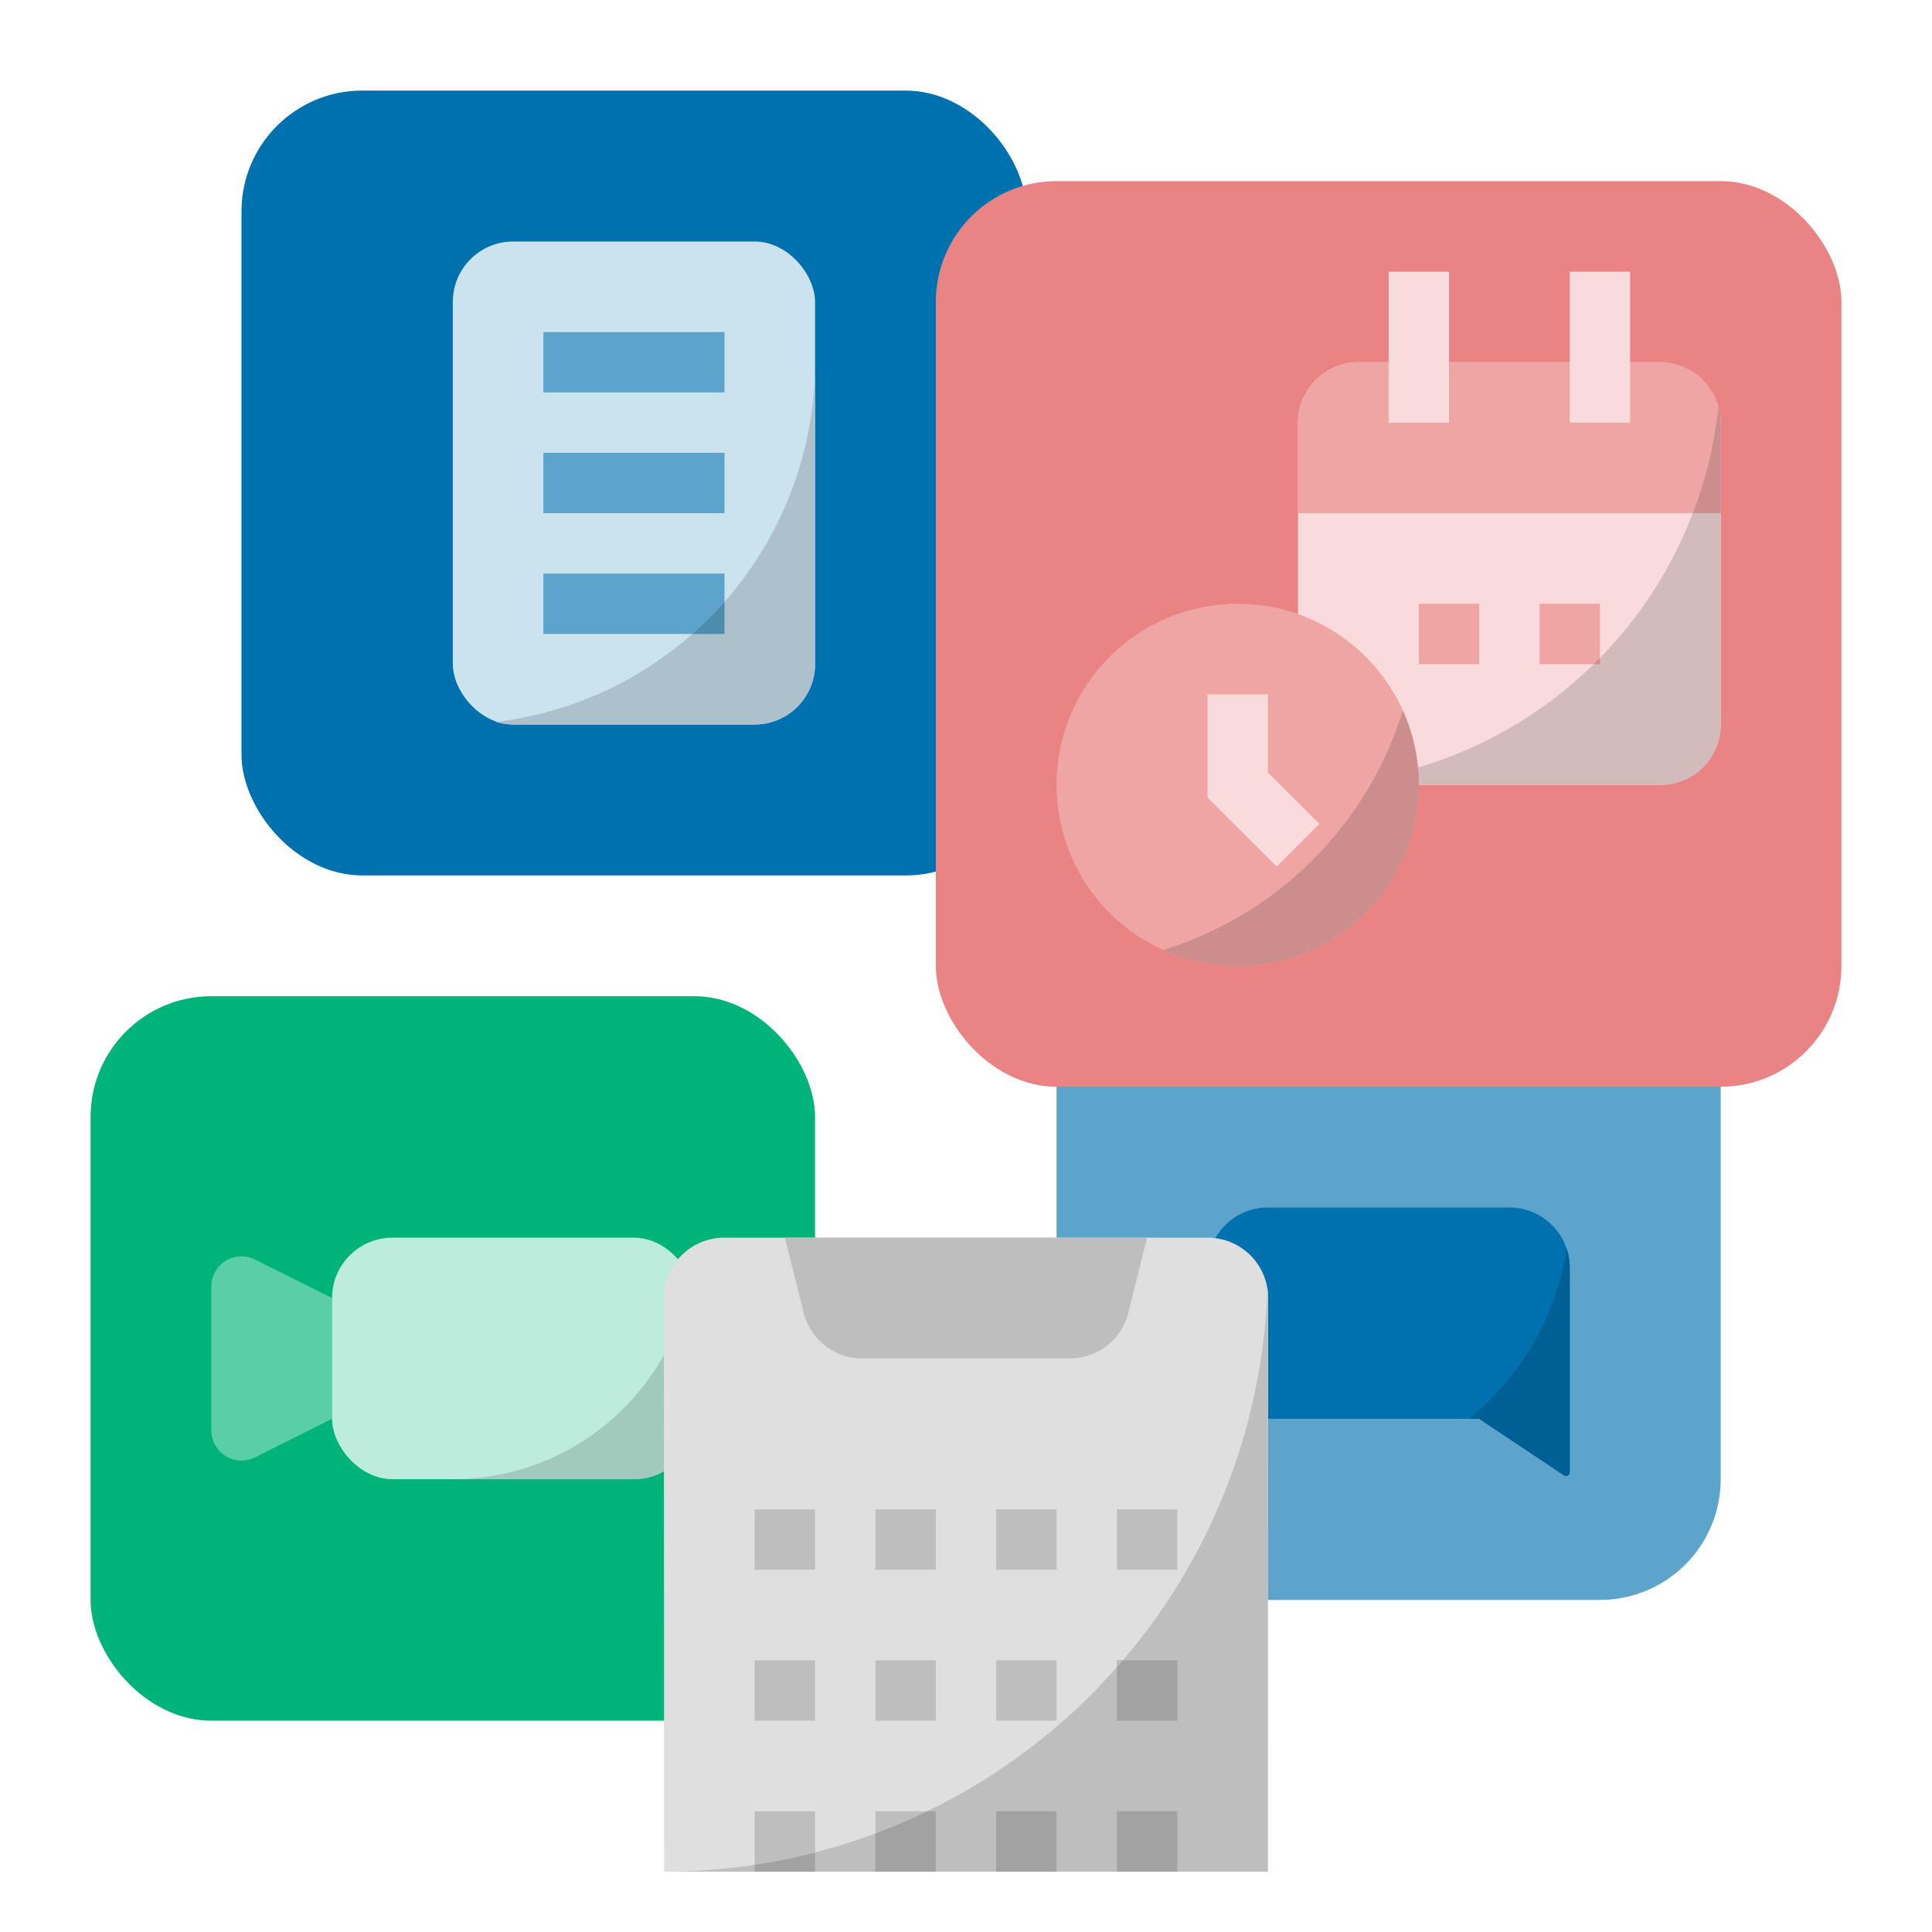 <svg xmlns="http://www.w3.org/2000/svg" version="1.1" xmlns:xlink="http://www.w3.org/1999/xlink" width="512" height="512" x="0" y="0" viewBox="0 0 512 512" style="enable-background:new 0 0 512 512" xml:space="preserve" class=""><g><g data-name="/ FLAT"><rect width="192" height="192" x="24" y="264" fill="#00b378" rx="32" opacity="1" data-original="#00b378"></rect><path fill="#59cea7" d="M67.578 333.789A8 8 0 0 0 56 340.944v38.112a8 8 0 0 0 11.578 7.155L88 376v-32z" opacity="1" data-original="#59cea7"></path><rect width="96" height="64" x="88" y="328" fill="#bdecdc" rx="16" opacity="1" data-original="#bdecdc"></rect><path fill="#a1c9bc" d="M120 392h48a16 16 0 0 0 16-16v-32a15.94 15.94 0 0 0-.911-5.282A64.005 64.005 0 0 1 120 392z" opacity="1" data-original="#a1c9bc"></path><rect width="176" height="176" x="280" y="248" fill="#5ca4cc" rx="32" opacity="1" data-original="#5ca4cc"></rect><path fill="#0071af" d="M400 320h-64a16 16 0 0 0-16 16v24a16 16 0 0 0 16 16h56l22.445 14.964a1 1 0 0 0 1.555-.832V336a16 16 0 0 0-16-16z" opacity="1" data-original="#0071af"></path><rect width="208" height="208" x="64" y="24" fill="#0071af" rx="32" opacity="1" data-original="#0071af"></rect><rect width="96" height="128" x="120" y="64" fill="#cbe2ef" rx="16" opacity="1" data-original="#cbe2ef"></rect><path fill="#5ca4cc" d="M144 88h48v16h-48zM144 120h48v16h-48zM144 152h48v16h-48z" opacity="1" data-original="#5ca4cc"></path><rect width="240" height="240" x="248" y="48" fill="#ea8383" rx="32" opacity="1" data-original="#ea8383" class=""></rect><rect width="112" height="112" x="344" y="96" fill="#f9dbdb" rx="16" opacity="1" data-original="#f9dbdb" class=""></rect><path fill="#f0a5a5" d="M344 136h112v-24a16 16 0 0 0-16-16h-80a16 16 0 0 0-16 16z" opacity="1" data-original="#f0a5a5" class=""></path><path fill="#f9dbdb" d="M416 72h16v40h-16zM368 72h16v40h-16z" opacity="1" data-original="#f9dbdb" class=""></path><path fill="#f0a5a5" d="M408 160h16v16h-16zM376 160h16v16h-16z" opacity="1" data-original="#f0a5a5" class=""></path><path fill="#dfdfdf" d="M320.075 328h-128.15a16 16 0 0 0-16 16L176 496h160l.075-152a16 16 0 0 0-16-16z" opacity="1" data-original="#dfdfdf"></path><g fill="#bebebe"><path d="m208 328 4.97 19.88A16 16 0 0 0 228.492 360h55.016a16 16 0 0 0 15.522-12.12L304 328zM200 480h16v16h-16zM200 440h16v16h-16zM232 440h16v16h-16zM264 440h16v16h-16zM200 400h16v16h-16zM232 400h16v16h-16zM264 400h16v16h-16zM296 400h16v16h-16z" fill="#bebebe" opacity="1" data-original="#bebebe"></path><path d="M335.889 341.682A159.995 159.995 0 0 1 176 496h160V342.504c-.026-.278-.071-.549-.111-.822z" fill="#bebebe" opacity="1" data-original="#bebebe"></path></g><path fill="#a2a2a2" d="M200 494.21V496h16v-5.05a159.128 159.128 0 0 1-16 3.26zM264 480h16v16h-16zM296 480h16v16h-16z" opacity="1" data-original="#a2a2a2"></path><path fill="#bebebe" d="M232 480h16v16h-16z" opacity="1" data-original="#bebebe"></path><path fill="#a2a2a2" d="M245.797 480q-6.73 3.268-13.797 5.913V496h16v-16zM296 440h16v16h-16z" opacity="1" data-original="#a2a2a2"></path><path fill="#bebebe" d="M296 440v1.808c.53-.601 1.063-1.2 1.584-1.808z" opacity="1" data-original="#bebebe"></path><path fill="#adc1cc" d="M131.405 191.323A15.986 15.986 0 0 0 136 192h64a16 16 0 0 0 16-16V96a96.011 96.011 0 0 1-84.595 95.323z" opacity="1" data-original="#adc1cc"></path><path fill="#d4bbbb" d="M355.686 207.395A15.975 15.975 0 0 0 360 208h80a16 16 0 0 0 16-16v-80a15.975 15.975 0 0 0-.605-4.314 112.036 112.036 0 0 1-99.709 99.709z" opacity="1" data-original="#d4bbbb" class=""></path><path fill="#006095" d="M389.237 376H392l22.445 14.963a1 1 0 0 0 1.555-.832V336a15.957 15.957 0 0 0-.827-5.053A71.915 71.915 0 0 1 389.237 376z" opacity="1" data-original="#006095"></path><path fill="#4e8cae" d="M192 168v-8.523a96.558 96.558 0 0 1-8.538 8.523z" opacity="1" data-original="#4e8cae"></path><path fill="#cc8d8d" d="M455.93 110.616a15.843 15.843 0 0 0-.062-.578c-.028-.223-.065-.444-.102-.665a16.73 16.73 0 0 0-.371-1.687A111.325 111.325 0 0 1 448.64 136H456v-24c0-.467-.03-.927-.07-1.384zM424 176v-1.646q-.814.832-1.646 1.646z" opacity="1" data-original="#cc8d8d"></path><circle cx="328" cy="208" r="48" fill="#f0a5a5" opacity="1" data-original="#f0a5a5" class=""></circle><path fill="#f9dbdb" d="M338.343 229.657 320 211.313V184h16v20.687l13.657 13.656z" opacity="1" data-original="#f9dbdb" class=""></path><path fill="#cc8d8d" d="M308.286 251.762a47.995 47.995 0 0 0 63.476-63.476 96.216 96.216 0 0 1-63.476 63.476z" opacity="1" data-original="#cc8d8d"></path></g></g></svg>